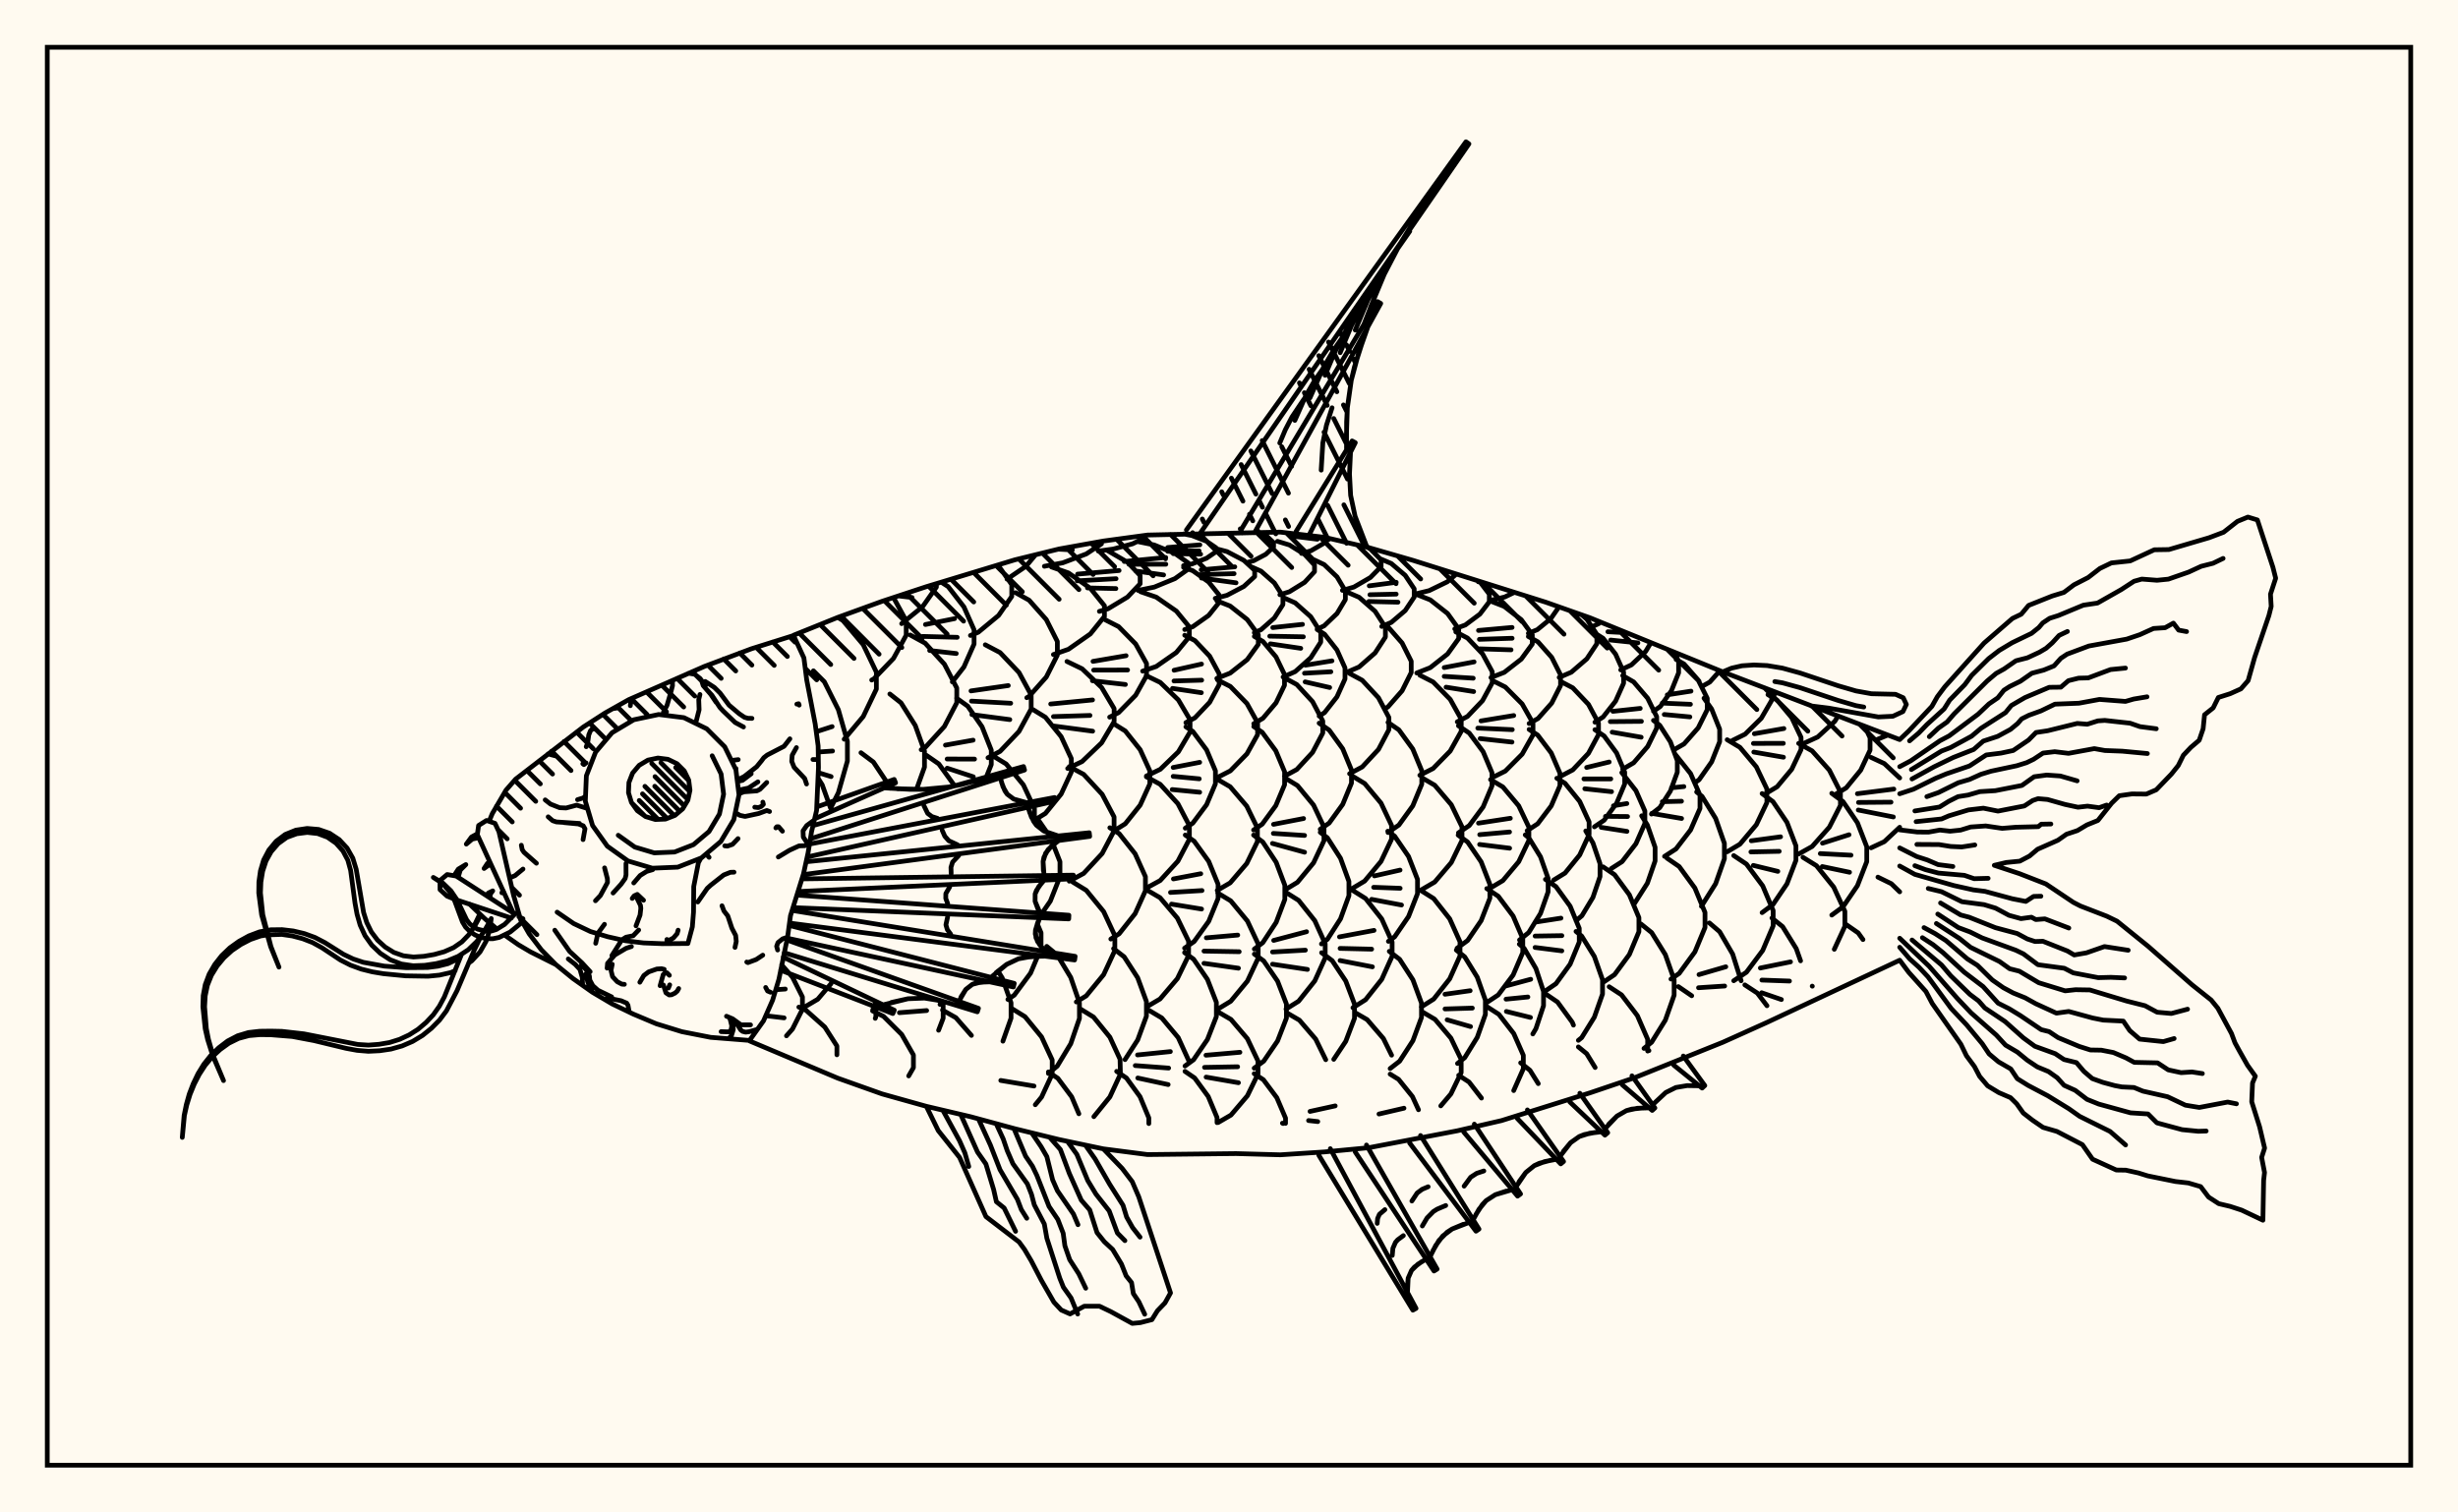 <svg xmlns="http://www.w3.org/2000/svg" width="520" height="320"><rect x="0" y="0" width="520" height="320" fill="floralwhite"/><rect x="10" y="10" width="500" height="300" stroke="black" stroke-width="1" fill="none"/><path stroke="black" stroke-width="1" fill="none" stroke-linecap="round" stroke-linejoin="round" d="
M 167.88 134.4 177.25 130.62 186.61 127.22 195.97 124.13 214.69 118.45 224.05 116.15 233.41 114.47 242.77 113.2 270.85 112.58 280.21 113.68 289.57 115.86 298.93 118.56 327.01 127.41 336.37 130.71 364.45 142.15 401.89 156.48 
M 401.89 203.16 373.81 216.32 364.45 220.53 345.73 228.05 336.37 231.22 317.65 237.09 308.29 239.25 289.57 242.83 280.21 243.72 270.85 244.33 261.49 244.07 242.77 244.28 233.41 243.07 224.05 241.1 214.69 238.81 205.33 236.27 195.97 234.07 186.61 231.45 177.25 228.12 158.57 220.24 
M 169.76 211.31 169.76 210.93 167.65 206.74 165.36 204.14 
M 164.11 209.4 166.13 209.26 
M 175.7 170.96 173.94 166.04 173.08 164.67 
M 172.05 211.98 173 211.42 175.81 208.12 
M 175.74 170.95 177.36 167.72 179.27 161.01 179.27 156.86 177.36 150.16 174.39 144.24 172.08 141.93 
M 172.68 154.82 176.04 153.73 
M 173.1 159.11 176.13 158.9 
M 173.11 163.47 175.83 164.31 
M 185.16 215.46 185.29 215.16 185.29 212.38 185.08 211.89 
M 178.59 156.4 182.62 151.6 185.4 145.8 185.4 142.21 182.62 136.4 178.32 131.28 177.23 130.63 
M 188.33 166.79 188.14 166.28 184.77 161.23 182.14 159.26 
M 184.65 213.57 186.39 212.42 
M 187.95 216.07 186.92 215.04 184.59 213.88 
M 184.41 143.88 184.85 143.65 189.02 139.31 191.71 134.39 191.71 131.34 189.02 126.43 
M 193.89 167.01 195.58 162.3 195.58 158.93 193.63 153.5 190.61 148.7 188.25 146.83 
M 198.56 217.98 199.53 215.44 199.53 212.4 199.31 211.81 
M 190.27 214.26 196.04 213.81 
M 190.75 131.95 195.18 128.36 198.1 124.21 198.1 123.5 
M 190.06 126.08 192.94 126.42 
M 194.88 158.62 195.72 158.16 199.79 153.71 202.41 148.68 202.41 145.56 199.79 140.52 195.72 136.08 192.55 134.34 
M 201.97 166.27 198.6 161.62 195.99 159.81 
M 198.86 212.51 199.69 211.92 
M 205.51 219.07 202.21 215.31 199.39 213.71 
M 201.47 144.27 203.92 141.12 206.07 136.26 206.07 133.26 203.92 128.4 200.58 124.11 199.15 123.19 
M 195.78 132.13 201.95 130.89 
M 195.15 134.65 202.5 134.84 
M 196.67 137.63 202.3 138.27 
M 208.61 164.53 209.71 161.76 209.71 158.7 207.76 153.77 204.73 149.41 202.37 147.71 
M 200.01 157.65 205.87 156.6 
M 200.37 160.59 206.17 160.61 
M 200.38 162.53 205.91 164.35 
M 212.17 220.29 213.89 215.42 213.89 212.17 212.03 206.91 211.13 205.45 
M 205.3 134.45 206.97 133.76 211.26 130.21 214.04 126.19 214.04 123.69 211.13 119.56 
M 209.01 160.32 211.57 158.97 215.57 154.76 218.15 150 218.15 147.04 215.57 142.28 211.57 138.07 208.44 136.42 
M 205.42 146.18 213.31 145.05 
M 205.52 148.34 213.82 148.79 
M 205.61 151.19 213.63 152.25 
M 218.84 174.02 218.84 171.07 216.5 166.06 212.86 161.64 210.12 159.97 
M 213.22 211.46 214.57 210.55 218.02 205.89 219.53 202.31 
M 220.24 200.25 220.24 197.36 219.44 195.45 
M 221.52 221.92 220.35 219.39 216.85 215.11 214.13 213.43 
M 213.04 122.54 217.05 119.81 219.08 117.37 
M 217.22 147.62 217.71 147.34 221.35 143.24 223.69 138.6 223.69 135.73 221.35 131.09 217.71 126.99 214.87 125.4 
M 218.61 173.67 221.16 172.1 224.49 168 226.64 163.36 226.64 160.49 224.49 155.85 221.16 151.75 218.56 150.15 
M 219.99 193.85 222.2 190.66 224.24 185.5 224.24 182.31 222.83 178.72 
M 221.49 176.12 219.44 173.16 
M 225.47 222.57 226.52 220.83 228.36 215.48 228.36 212.16 226.52 206.8 223.67 202.07 221.44 200.23 
M 220.94 119.81 224.83 119.08 229.81 117.2 233.02 115.07 233.02 114.54 
M 223.92 116.19 226.86 116.35 
M 222.85 138.49 226.04 137.37 230.67 134.12 233.65 130.43 233.65 128.15 230.67 124.47 226.04 121.22 222.43 119.95 
M 225.87 162.59 228.93 161.12 233.05 157.17 235.7 152.69 235.7 149.92 233.05 145.45 228.93 141.5 225.72 139.95 
M 222.28 148.95 231.13 148.09 
M 222.86 151.61 230.59 151.37 
M 222.95 153.61 231.16 154.7 
M 226.21 186.44 229.26 184.79 233.17 180.58 235.69 175.8 235.69 172.84 233.17 168.06 229.26 163.84 226.21 162.2 
M 227.7 211.99 229.8 210.7 233.48 206.21 235.85 201.11 235.85 197.96 233.48 192.87 229.8 188.37 226.93 186.61 
M 236.95 224.1 234.8 219.44 231.34 215.18 228.64 213.52 
M 232.35 116.6 235.53 116.16 239.59 115.06 242.2 113.8 242.2 113.27 
M 232.58 129.35 234.42 128.8 238.54 126.32 241.2 123.51 241.2 121.77 238.54 118.96 234.15 116.4 
M 227.97 121.47 236.75 120.71 
M 227.89 122.89 236.11 122.44 
M 230.06 124.39 236.07 124.53 
M 234.75 151.73 236.65 150.77 240.25 147.1 242.56 142.96 242.56 140.39 240.25 136.24 236.65 132.58 233.84 131.15 
M 231.23 139.93 238.23 138.73 
M 231.37 141.78 238.55 141.76 
M 231.1 144.03 238.08 144.82 
M 235.6 175.83 238.06 174.29 241.21 170.34 243.25 165.86 243.25 163.09 241.21 158.62 238.06 154.66 235.6 153.12 
M 235 198.68 236.76 197.57 240.14 193.3 242.32 188.47 242.32 185.48 240.14 180.64 236.76 176.37 234.79 175.13 
M 238 224.19 240.68 220.03 242.53 215 242.53 211.9 240.68 206.87 237.82 202.44 235.58 200.71 
M 240.75 124.92 244.18 124.22 248.57 122.42 251.41 120.39 251.41 119.13 248.57 117.1 244.18 115.3 240.8 114.61 
M 237.84 118.8 246.62 117.95 
M 238.82 119.39 246.64 119.38 
M 240.25 120.81 246.17 121.64 
M 241.73 142 244.61 141.01 248.86 138.05 251.61 134.71 251.61 132.64 248.86 129.29 244.61 126.34 241.28 125.19 
M 242.52 164.19 245.46 162.77 249.29 159.07 251.76 154.88 251.76 152.28 249.29 148.09 245.46 144.39 242.47 142.94 
M 242.51 187.9 245.44 186.3 249.19 182.2 251.62 177.56 251.62 174.69 249.19 170.04 245.44 165.94 242.52 164.35 
M 242.54 213.05 245.41 211.36 249.08 207.05 251.45 202.16 251.45 199.13 249.08 194.25 245.41 189.93 242.54 188.25 
M 251.49 224.42 249.26 219.53 245.79 215.38 243.08 213.76 
M 240.65 223.2 247.6 222.49 
M 250.39 119.67 252.16 119.32 255.25 118.11 257.25 116.74 257.25 115.89 255.25 114.52 252.16 113.31 250.42 112.97 
M 247.03 115.84 253.84 115.28 
M 247.04 116.64 253.68 116.56 
M 248.21 117.14 254 117.25 
M 250.63 133.2 252.34 132.59 255.7 130.21 257.87 127.51 257.87 125.84 255.7 123.14 252.34 120.75 250.39 120.06 
M 250.88 152.89 252.8 151.87 255.91 148.59 257.92 144.86 257.92 142.56 255.91 138.83 252.8 135.54 250.63 134.4 
M 248.38 141.81 254.19 140.5 
M 248.36 144.08 254.22 143.91 
M 248.05 145.65 254.15 146.56 
M 250.75 175.23 252.35 174.15 255.26 170.25 257.13 165.82 257.13 163.09 255.26 158.66 252.35 154.76 250.88 153.77 
M 248.19 162.38 253.8 161.29 
M 248.19 164.26 253.71 164.78 
M 247.98 167.05 253.8 167.62 
M 250.6 200.61 252.63 199.2 255.71 194.93 257.69 190.09 257.69 187.09 255.71 182.25 252.63 177.98 250.75 176.67 
M 248.24 185.96 254.03 184.86 
M 247.62 188.82 254.29 188.42 
M 247.84 191.29 254.2 192.33 
M 252.24 224.41 252.51 224.21 255.44 219.93 257.33 215.08 257.33 212.07 255.44 207.22 252.51 202.94 250.6 201.55 
M 257.09 126.6 259.58 125.95 263.14 124.08 265.43 121.98 265.43 120.67 263.14 118.56 259.58 116.7 256.81 115.97 
M 254.11 120.56 261.23 119.93 
M 253.83 121.58 261.08 121.37 
M 254.17 122.3 261.49 123.31 
M 257.42 143.54 260.24 142.42 263.86 139.56 266.2 136.32 266.2 134.31 263.86 131.08 260.24 128.22 257.42 127.1 
M 257.56 164.49 260.29 163.09 263.79 159.5 266.05 155.43 266.05 152.91 263.79 148.84 260.29 145.24 257.56 143.84 
M 257.51 188.39 260.25 186.79 263.75 182.7 266.01 178.06 266.01 175.19 263.75 170.55 260.25 166.46 257.51 164.86 
M 257.61 213.52 260.37 211.84 263.9 207.57 266.17 202.72 266.17 199.72 263.9 194.87 260.37 190.6 257.61 188.93 
M 255.21 198.42 261.85 197.84 
M 254.71 201.23 262.16 201.36 
M 254.7 203.82 262 204.85 
M 266.13 224.48 263.89 219.76 260.42 215.69 257.7 214.1 
M 255.13 223.26 262.31 222.64 
M 263.69 119.04 265.21 118.64 267.78 117.28 269.43 115.74 269.43 114.79 267.78 113.25 266.71 112.69 
M 265.36 133.86 266.78 133.23 269.6 130.74 271.41 127.91 271.41 126.16 269.6 123.34 266.78 120.84 264.61 119.88 
M 265.24 153.12 267.18 151.97 269.95 148.7 271.74 144.99 271.74 142.7 269.95 138.99 267.18 135.72 265.36 134.65 
M 265.2 175.61 267.03 174.37 269.9 170.45 271.76 166.03 271.76 163.28 269.9 158.85 267.03 154.94 265.24 153.72 
M 265.36 200.8 267.15 199.44 269.98 195.15 271.81 190.3 271.81 187.29 269.98 182.44 267.15 178.15 265.2 176.68 
M 267.36 224.5 270.27 220.25 272.15 215.42 272.15 212.42 270.27 207.58 267.34 203.31 265.36 201.86 
M 270.76 125.83 272.78 125.2 276 123.21 278.09 120.95 278.09 119.56 276 117.3 272.78 115.3 270.26 114.53 
M 271.44 143.24 274 142.1 277.29 139.17 279.41 135.85 279.41 133.8 277.29 130.48 274 127.55 271.44 126.41 
M 269.26 132.78 275.55 132.1 
M 268.62 134.6 275.73 134.73 
M 268.75 136.22 275.18 137.17 
M 271.73 164.23 274.34 162.81 277.68 159.19 279.84 155.09 279.84 152.55 277.68 148.45 274.34 144.83 271.73 143.41 
M 271.84 188.28 274.49 186.67 277.89 182.55 280.09 177.88 280.09 174.99 277.89 170.33 274.49 166.21 271.84 164.6 
M 269.42 174.41 275.78 173.18 
M 269.38 176.33 275.99 176.76 
M 269.19 178.45 275.99 180.31 
M 272.06 213.5 274.73 211.83 278.15 207.53 280.35 202.67 280.35 199.66 278.15 194.79 274.73 190.5 272.06 188.82 
M 269.45 198.97 276.41 197.13 
M 269.21 201.42 276.16 201.03 
M 269.2 204 276.6 205.11 
M 280.47 224.21 278.34 219.85 274.89 215.84 272.2 214.27 
M 275.34 117.1 277.31 116.54 279.95 115.02 281.09 113.88 
M 273.26 113.41 278.69 114.09 
M 278.65 133.11 280.13 132.41 282.86 129.8 284.62 126.85 284.62 125.02 282.86 122.06 280.13 119.45 277.99 118.44 
M 279.07 151.5 280.22 150.77 282.84 147.43 284.54 143.65 284.54 141.31 282.84 137.52 280.22 134.18 278.65 133.19 
M 276.16 140.74 281.79 139.82 
M 275.97 142.44 281.55 142.13 
M 276.11 144.27 281.3 145.46 
M 279.3 175.45 281.19 174.14 284.06 170.18 285.91 165.69 285.91 162.91 284.06 158.43 281.19 154.47 279.07 153 
M 279.56 199.71 280.82 198.73 283.59 194.41 285.37 189.51 285.37 186.49 283.59 181.59 280.82 177.27 279.3 176.09 
M 282.16 224.13 284.7 220.32 286.55 215.45 286.55 212.43 284.7 207.56 281.83 203.25 279.59 201.57 
M 283.99 124.91 286.42 124.21 289.92 122.18 292.18 119.88 292.18 118.46 289.92 116.16 289.3 115.8 
M 284.87 142.26 287.52 141.11 290.91 138.14 293.09 134.78 293.09 132.7 290.91 129.34 287.52 126.37 284.87 125.22 
M 285.51 163.7 288.19 162.26 291.62 158.57 293.83 154.38 293.83 151.8 291.62 147.62 288.19 143.93 285.51 142.49 
M 286 188.03 288.7 186.41 292.16 182.25 294.39 177.55 294.39 174.63 292.16 169.92 288.7 165.77 286 164.14 
M 286.22 213.21 288.89 211.52 292.31 207.21 294.51 202.32 294.51 199.3 292.31 194.42 288.89 190.1 286.22 188.42 
M 283.37 198.22 290.68 196.85 
M 283.5 200.66 290.18 200.82 
M 283.5 203.23 290.34 204.56 
M 294.4 223.25 292.66 219.72 289.23 215.73 286.55 214.18 
M 290.32 116.6 291.35 116.38 
M 292.31 132.54 294.33 131.69 297.28 129.18 299.18 126.33 299.18 124.58 297.28 121.73 294.33 119.22 292.03 118.24 
M 289.67 123.95 295.38 123.2 
M 289.81 125.83 295.37 125.7 
M 289.58 127.26 295.75 127.41 
M 293.04 149.9 293.63 149.56 296.62 146.15 298.55 142.29 298.55 139.9 296.62 136.04 293.63 132.63 293.16 132.36 
M 293.64 176.14 295.94 174.56 298.88 170.5 300.78 165.91 300.78 163.07 298.88 158.47 295.94 154.42 293.64 152.84 
M 293.72 199.17 295.04 198.21 297.98 193.92 299.88 189.07 299.88 186.06 297.98 181.2 295.04 176.91 293.59 175.86 
M 290.76 185.32 296.19 184.09 
M 290.6 187.73 296.21 187.94 
M 290.16 190.28 296.5 191.48 
M 297.12 222.95 298.91 220.18 300.72 215.27 300.72 212.23 298.91 207.31 296.1 202.97 293.91 201.28 
M 299.36 125.69 302.35 124.96 306.18 123.1 308.03 121.52 
M 299.72 142.39 302.58 141.26 306.24 138.37 308.6 135.1 308.6 133.08 306.24 129.8 302.58 126.92 299.72 125.79 
M 300.37 164.03 303.19 162.59 306.8 158.9 309.13 154.73 309.13 152.15 306.8 147.97 303.19 144.29 300.37 142.85 
M 300.79 188.21 303.53 186.61 307.03 182.49 309.29 177.82 309.29 174.93 307.03 170.26 303.53 166.14 300.79 164.54 
M 300.67 213.05 303.31 211.38 306.69 207.1 308.87 202.25 308.87 199.25 306.69 194.4 303.31 190.12 300.67 188.45 
M 307.91 221.65 306.95 219.65 303.59 215.68 300.97 214.13 
M 307.76 133.06 310 132.23 313.08 129.93 315.07 127.32 315.07 125.71 313.09 123.12 
M 308.29 152.72 310.46 151.58 313.64 148.24 315.69 144.46 315.69 142.12 313.64 138.34 310.46 135 307.98 133.69 
M 305.53 141.24 311.85 140.04 
M 305.53 143.11 311.67 143.49 
M 305.92 145.39 311.76 146.32 
M 308.54 176.21 310.83 174.67 313.76 170.73 315.64 166.27 315.64 163.5 313.76 159.04 310.83 155.1 308.54 153.56 
M 308.24 200.63 310.48 198.99 313.34 194.79 315.19 190.04 315.19 187.1 313.34 182.34 310.48 178.15 308.48 176.69 
M 311.51 221.12 312.52 219.48 314.24 214.62 314.24 211.61 312.52 206.75 309.87 202.45 308.09 201.02 
M 305.69 210.36 311.02 209.61 
M 305.7 213.47 311.48 213.29 
M 306.15 215.77 311.1 217.2 
M 315.48 126.99 318.33 126.31 320.3 125.37 
M 312.74 123.1 313.04 123.1 
M 315.42 143.36 318.23 142.26 321.84 139.45 324.16 136.27 324.16 134.3 321.84 131.12 318.23 128.31 315.42 127.21 
M 312.78 133.39 319.89 132.75 
M 312.97 135.27 319.9 135.04 
M 313.03 137.28 319.67 137.49 
M 315.68 164.53 318.46 163.14 322.02 159.56 324.31 155.5 324.31 152.99 322.02 148.94 318.46 145.36 315.68 143.96 
M 313.31 152.53 320.24 151.39 
M 312.63 154.05 319.93 154.38 
M 313.13 156.27 319.87 157.01 
M 315.33 187.87 317.94 186.31 321.29 182.32 323.44 177.81 323.44 175.01 321.29 170.49 317.94 166.5 315.33 164.95 
M 312.78 174.16 319.52 173.13 
M 313.04 176.59 319.35 176.03 
M 313.02 178.67 319.37 179.46 
M 314.49 212.14 316.96 210.5 320.11 206.29 322.15 201.53 322.15 198.58 320.11 193.82 316.96 189.62 314.53 188 
M 320.63 219.56 320.24 218.68 317.09 214.61 314.64 213.03 
M 323.33 134 325.22 133.23 328.08 130.89 329.81 128.4 
M 323.49 153.08 325.38 152.02 328.27 148.76 330.14 145.06 330.14 142.78 328.27 139.08 325.38 135.82 323.33 134.67 
M 323.07 175.76 325.31 174.29 328.17 170.51 330.01 166.23 330.01 163.58 328.17 159.31 325.31 155.53 323.49 154.33 
M 321.46 198.88 323.41 197.3 325.9 193.26 327.51 188.69 327.51 185.85 325.9 181.28 323.41 177.23 322.67 176.64 
M 324.27 218.76 324.93 217.64 326.54 212.78 326.54 209.77 324.93 204.92 322.43 200.63 321.42 199.76 
M 318.4 208.65 323.83 207.19 
M 318.61 211.4 323.23 210.94 
M 318.68 214 323.78 215.27 
M 329.85 143.33 332.41 142.23 335.7 139.4 337.82 136.2 337.82 134.22 335.7 131.01 334.64 130.1 
M 330.14 164.25 332.73 162.89 336.04 159.39 338.17 155.43 338.17 152.98 336.04 149.02 332.73 145.53 330.14 144.17 
M 328.67 186.21 331.09 184.72 334.19 180.9 336.18 176.57 336.18 173.89 334.19 169.56 331.09 165.73 329.35 164.66 
M 326.82 209.74 329.17 208.13 332.17 203.99 334.1 199.31 334.1 196.41 332.17 191.73 329.17 187.59 326.94 186.06 
M 324.74 195.11 330.23 194.26 
M 324.76 198.05 330.42 197.96 
M 324.75 200.46 330.41 201.18 
M 332.87 216.89 332.62 216.28 329.5 212.01 327.07 210.35 
M 337.06 132.48 338.2 131.96 338.58 131.62 
M 337.41 152.8 339.14 151.7 341.78 148.35 343.48 144.55 343.48 142.2 341.78 138.4 339.14 135.05 337.08 133.74 
M 337.3 174.94 339.36 173.54 342 169.95 343.71 165.88 343.71 163.37 342 159.31 339.36 155.72 337.41 154.39 
M 335.66 162.38 340.43 161.22 
M 335.08 164.8 340.77 164.8 
M 335.27 166.88 340.93 167.5 
M 333.41 194.79 334.65 193.76 336.99 189.87 338.49 185.47 338.49 182.74 336.99 178.34 335.47 175.81 
M 336.77 216.05 337.29 215.21 339.02 210.31 339.02 207.28 337.29 202.37 334.61 198.05 333.41 197.07 
M 342.87 141.74 345.14 140.67 348.14 137.84 349.25 136 
M 340.16 133.66 344.07 133.87 
M 340.74 135.42 346.51 136.02 
M 343.29 162.74 345.61 161.39 348.57 157.95 350.48 154.05 350.48 151.63 348.57 147.73 345.61 144.28 343.29 142.94 
M 341.21 150.5 347 149.88 
M 340.67 152.68 347.25 152.62 
M 341.06 154.91 347.2 155.98 
M 340.87 183.77 343.16 182.3 346.09 178.51 347.98 174.23 347.98 171.58 346.09 167.29 343.1 163.47 
M 341.33 170.48 344.17 170.01 
M 339.65 172.72 344.32 172.76 
M 338.74 175.05 344.19 175.9 
M 339.12 207.87 341.57 206.21 344.7 201.95 346.72 197.12 346.72 194.14 344.7 189.31 341.57 185.06 339.12 183.39 
M 345.74 214.02 343.04 210.49 340.42 208.77 
M 349.8 150.49 351.26 149.46 353.6 146.13 355.12 142.35 355.12 140.02 354.36 138.12 
M 349.37 172.24 351.13 170.87 353.38 167.36 354.84 163.39 354.84 160.93 353.38 156.96 351.13 153.46 349.8 152.42 
M 345.77 191.18 348.51 186.87 350.14 182.17 350.14 179.26 348.51 174.56 347.3 172.6 
M 353.71 211.87 354.17 210.55 354.17 207.27 352.31 201.98 349.41 197.31 347.15 195.49 
M 354.58 138.51 354.93 138.35 
M 354.2 158.59 356.27 157.4 359.26 154 361.18 150.14 361.18 147.75 359.26 143.89 356.27 140.49 354.58 139.52 
M 352.72 147.01 357.74 146.23 
M 351.65 148.76 357.62 149.01 
M 352.08 151.17 357.5 151.68 
M 352.14 181.19 354.56 179.62 357.65 175.6 359.64 171.05 359.64 168.23 357.65 163.67 354.32 159.49 
M 353.59 166.68 356.23 166.42 
M 351.67 169.62 355.73 169.52 
M 349.44 172.09 355.75 173.17 
M 353.5 207.15 355.24 205.95 358.56 201.4 360.7 196.24 360.7 193.05 358.56 187.89 355.24 183.34 352.65 181.56 
M 357.89 210.68 355.06 208.74 
M 360.11 145.21 361.71 144.31 363.85 141.91 
M 358.74 165.48 359.45 164.98 362.1 161.2 363.8 156.93 363.8 154.28 362.1 150.01 360.49 147.72 
M 359.94 191.75 362.95 186.97 364.8 181.7 364.8 178.43 362.95 173.16 360.08 168.5 358.93 167.56 
M 368.34 207.51 366.55 201.86 363.79 197.12 361.63 195.27 
M 359.43 206.2 365.1 204.55 
M 359.33 208.98 364.86 208.62 
M 366.51 156.66 369.18 155.34 372.6 151.98 374.81 148.17 374.81 146.11 
M 365.39 180.22 368.09 178.61 371.56 174.49 373.79 169.81 373.79 166.92 371.56 162.25 368.09 158.12 365.39 156.51 
M 366.78 207.5 369.47 205.7 372.91 201.09 375.12 195.88 375.12 192.65 372.91 187.43 369.47 182.82 366.78 181.02 
M 375.48 146.79 375.96 146.56 
M 373.57 167.9 375.96 166.46 379.04 162.77 381.02 158.59 381.02 156.01 379.04 151.83 375.96 148.14 374.02 146.97 
M 371.14 155.24 377.39 154.14 
M 370.94 157.29 377.27 157.27 
M 371.02 159.12 377.3 160.21 
M 372.78 193.09 375.08 191.38 378.04 187 379.94 182.03 379.94 178.96 378.04 173.99 375.08 169.61 372.78 167.9 
M 370.49 177.89 376.69 177.05 
M 370.41 180.25 376.4 180.12 
M 370.92 183.1 376.11 184.36 
M 380.92 203.29 380 200.7 377.12 196.05 374.86 194.24 
M 372.41 204.81 378.79 203.51 
M 381.72 157.23 384.55 155.93 388.16 152.61 388.84 151.52 
M 380.51 180.69 383.36 179.1 387 175.02 389.35 170.41 389.35 167.56 387 162.94 383.36 158.87 380.51 157.28 
M 388.05 200.85 390.29 195.99 390.29 192.81 387.93 187.69 384.28 183.16 381.42 181.39 
M 388.18 168.14 390.58 166.69 393.64 162.95 395.62 158.72 395.62 156.1 394.47 153.66 
M 387.52 193.61 389.9 191.86 392.95 187.38 394.92 182.3 394.92 179.16 392.95 174.08 389.9 169.6 387.52 167.85 
M 385.55 178.4 391.17 176.61 
M 385.09 180.6 391.59 180.94 
M 385.51 183.34 391.28 184.55 
M 394.12 198.79 393.11 197.38 390.54 195.59 
M 396.75 156.61 399.38 155.52 
M 395.84 179.38 398.63 178.08 401.89 175.03 
M 401.89 164.6 401.89 164.6 
M 392.94 167.93 400.65 166.95 
M 393.17 169.78 400.05 169.72 
M 393.13 171.38 400.55 172.85 
M 401.89 188.69 400.12 186.97 397.28 185.58 
M 166.38 219.16 167.65 217.72 169.76 213.53 169.76 211.31 
M 162 214.9 165.88 215.36 
M 170.16 213.09 172.05 211.98 
M 177.05 223.17 177.05 221.3 174.49 217.3 170.52 213.76 169 213.08 
M 192.24 227.64 193.24 225.89 193.24 223.21 190.76 218.87 187.95 216.07 
M 189.02 126.43 189.02 126.43 
M 211.13 119.56 211.13 119.56 
M 219.02 233.74 220.35 232.11 222.6 227.25 222.6 224.25 221.52 221.92 
M 211.72 228.6 218.75 229.78 
M 219.08 117.37 219.08 117.37 
M 221.79 227.12 223.67 225.56 225.47 222.57 
M 228.24 235.65 226.72 232.06 223.79 228.14 221.79 226.8 
M 223.92 116.19 223.92 116.19 
M 231.41 236.26 234.8 232.08 237.03 227.26 236.95 224.1 
M 243.04 237.72 243.04 236.52 241.18 232.04 238.3 228.08 236.23 226.67 
M 240.17 225.45 247.23 225.98 
M 240.7 228.08 247.13 229.47 
M 250.69 225.54 252.24 224.41 
M 257.47 237.52 257.47 236.45 255.61 232 252.73 228.07 250.69 226.68 
M 257.7 237.5 260.42 235.92 263.89 231.84 266.13 227.23 266.13 224.48 
M 254.82 225.83 261.83 225.7 
M 255.16 227.89 262 229.08 
M 265.33 226 267.36 224.5 
M 271.96 237.68 271.96 236.56 270.12 232.25 267.28 228.45 265.33 227.16 
M 271.45 237.71 271.3 237.64 
M 277.14 235.15 282.47 233.98 
M 276.83 237.08 278.78 237.3 
M 289.3 115.8 289.3 115.8 
M 291.35 116.38 291.35 116.38 
M 294.09 226.08 296.1 224.52 297.12 222.95 
M 300.09 234.8 298.81 232.01 295.88 228.37 294.09 227.26 
M 291.73 235.7 297.02 234.47 
M 304.8 233.98 306.95 231.44 309.12 226.94 309.12 224.15 307.91 221.65 
M 308.34 225.01 309.87 223.78 311.51 221.12 
M 313.41 232.33 310.78 228.93 308.59 227.51 
M 320.3 125.37 320.3 125.37 
M 320.23 230.74 322.27 226.12 322.27 223.28 320.63 219.56 
M 325.43 229.27 323.67 226.45 321.7 224.87 
M 338.58 131.62 338.58 131.62 
M 333.91 220.11 334.61 219.54 336.77 216.05 
M 337.46 225.86 335.66 222.93 333.91 221.5 
M 349.25 136 349.25 136 
M 348.57 222.38 348.57 219.89 346.4 214.9 345.74 214.02 
M 354.36 138.12 354.36 138.12 
M 347.79 221.82 349.41 220.51 352.31 215.84 353.71 211.87 
M 348.84 222.29 348.45 222 
M 373.81 212.79 371.77 210.11 369.13 208.38 
M 372.73 207.36 378.57 207.57 
M 372.68 210.04 376.86 211.48 
M 383.41 208.66 383.38 208.64 
M 394.47 153.66 394.47 153.66 
M 401.89 164.6 398.63 161.55 395.84 160.25 
M 401.89 188.69 401.89 188.69 
M 250.99 112.12 310.13 30 310.76 30.44 253.84 112.91 
M 262.57 112.07 291.43 63.81 292.1 64.2 265.4 112.72 
M 274.2 112.43 286.04 93.29 286.72 93.66 276.9 113.29 
M 288.33 115.22 289.58 115.86 
M 305.02 38.77 300.48 44.93 296.35 51.31 292.85 58.03 291.33 61.52 288.54 68.64 
M 289.39 69.12 287.4 74.75 285.87 80.45 285.04 86.28 284.88 89.23 284.86 95.2 
M 285.71 95.68 285.49 100.28 285.73 104.81 286.67 109.21 289.14 115.64 
M 302.72 41.83 298.35 48.08 296.35 51.31 292.85 58.03 289.91 65.06 
M 298.24 48.93 294.31 54.55 292.51 57.46 289.36 63.51 286.71 69.84 
M 293.77 56.04 290.27 61.03 288.67 63.61 285.87 68.99 283.52 74.62 
M 289.29 63.14 286.23 67.51 284.83 69.77 282.39 74.48 280.32 79.4 
M 284.82 70.24 282.19 73.98 279.9 77.91 277.13 84.18 
M 280.34 77.34 278.15 80.46 276.24 83.74 273.93 88.95 
M 275.86 84.44 273.32 88.23 271.92 90.92 270.74 93.73 
M 288.36 71.93 286.55 77.59 285.87 80.45 285.04 86.28 284.84 92.21 
M 281.8 86.28 280.62 89.96 279.85 93.71 279.5 99.47 
M 172.79 170.73 189.17 164.91 189.46 165.63 172.33 173.25 
M 172 174.67 216.53 162.18 216.75 162.92 171.44 177.48 
M 171.26 178.58 223.1 168.73 223.26 169.49 170.75 181.33 
M 170.54 182.33 230.44 176.19 230.53 176.96 169.93 185.05 
M 169.66 185.95 227.08 185.16 227.11 185.93 168.84 188.63 
M 168.6 189.38 226.13 193.64 226.09 194.42 167.77 192.03 
M 167.59 192.63 227.45 202.34 227.34 203.11 167.02 195.3 
M 166.95 195.79 214.57 208.06 214.39 208.82 166.56 198.5 
M 166.48 198.88 207 213.34 206.76 214.08 165.89 201.57 
M 165.68 202.5 189.19 213.73 188.88 214.44 165.15 205.27 
M 187.06 166.7 192.58 167.01 195.32 167.01 200.74 166.51 206.07 165.3 211.34 163.63 
M 211.62 164.57 212.19 166.47 213.08 168.03 214.46 169.06 217.26 169.84 
M 217.46 170.79 218.2 172.87 219.26 174.6 220.82 175.82 223.88 176.86 
M 223.99 177.84 222.38 179.09 221.2 180.53 220.67 182.25 220.87 185.24 
M 220.9 186.22 219.71 187.65 218.99 189.13 218.98 190.7 220.03 193.19 
M 219.97 194.17 219.06 196.79 219.16 198.41 219.96 199.91 221.22 201.33 
M 221.08 202.3 218.17 202.37 215.44 202.87 212.96 204.04 209.64 206.79 
M 209.42 207.74 207.43 207.81 205.69 208.27 204.32 209.34 202.85 211.85 
M 202.54 212.78 199.06 211.74 195.57 211.17 192.08 211.31 186.83 212.6 
M 189.83 166.89 195.32 167.01 200.74 166.51 203.41 165.99 208.71 164.5 
M 211.88 165.54 212.58 167.31 213.08 168.03 214.46 169.06 216.27 169.64 
M 195.47 170.48 196.25 172.09 197.15 172.77 198.32 173.14 
M 217.81 171.85 218.68 173.79 219.26 174.6 220.82 175.82 222.8 176.58 
M 199.32 175.67 199.88 176.93 200.73 177.89 202.57 178.74 
M 223.16 178.45 221.71 179.78 220.85 181.36 220.67 182.25 220.73 184.21 
M 202.8 181.04 201.52 182.4 201.18 183.51 201.22 184.79 
M 220.27 186.93 219.27 188.38 218.99 189.13 218.98 190.7 219.59 192.35 
M 200.92 187.64 200.09 189.07 200.08 190.09 200.48 191.16 
M 219.58 195.06 219.06 196.79 219.02 197.62 219.48 199.18 220.56 200.63 
M 200.47 194.01 200.11 195.67 200.41 196.69 201.11 197.63 
M 219.62 202.31 216.78 202.55 215.44 202.87 212.96 204.04 210.72 205.8 
M 208.41 207.75 206.51 207.97 205.69 208.27 204.32 209.34 203.29 210.95 
M 200.8 212.23 197.32 211.38 195.57 211.17 192.08 211.31 188.58 212.09 
M 233.41 243.07 237.4 247.21 239.53 250.01 240.91 253.22 247.63 273.55 246.46 275.66 244.86 277.33 243.69 279.21 241.24 279.84 239.53 280 235 277.51 232.59 276.36 229.39 276.36 226.38 278 224.51 277.17 222.96 275.51 220.29 270.86 218.16 266.76 216.73 264.34 215.59 262.78 208.58 257.41 203 244.88 198.49 239.21 195.97 234.07 
M 229.61 242.27 231.68 245.22 234.76 250.57 237.58 255.01 238.34 257.49 239.61 259.74 241.18 261.75 
M 225.81 241.47 227.81 244.23 230.12 249.78 231.85 252.64 234.66 256.21 236.39 260.88 237.98 262.49 
M 222.03 240.6 224.33 243.21 226.22 248.27 228.75 253.93 230.54 255.99 232.08 260.8 233.63 262.73 235.39 264.36 237.25 267.44 238.24 269.94 239.38 271.36 239.76 273.69 240.92 275.41 242.17 278.06 
M 218.26 239.68 220.25 242.61 221.47 244.72 222.68 249.61 223.7 251.93 227.09 256.85 228.05 259.12 
M 214.49 238.75 216.97 244.62 218.41 246.73 219.36 248.71 221.93 255.26 223.79 258.01 224.92 260.93 225.28 263.58 226.3 266.52 228.22 269.5 229.69 272.56 
M 210.74 237.73 212.23 240.96 213.07 243.42 214.28 246.21 217.35 250.49 218.22 252.7 218.81 254.92 220.93 258.97 221.47 261.99 224.2 270.44 224.97 272.35 226.58 274.61 227.99 278.02 
M 206.99 236.72 209.52 242.26 211.56 247.49 215.24 253.76 216.06 255.91 217.22 257.76 
M 203.23 235.77 206.8 243.75 208.57 246.27 210.21 251.69 210.79 254.26 212.43 255.58 214.85 260.52 
M 199.45 234.88 203 241.37 204.13 243.94 204.95 246.81 
M 356.11 223.43 360.66 229.68 360.09 230.21 354.08 225.35 
M 345.25 227.62 350.1 234.42 349.53 234.94 343.19 229.51 
M 334.22 231.31 340.12 239.66 339.53 240.17 332.1 233.15 
M 323.13 234.83 330.78 245.75 330.18 246.25 320.96 236.61 
M 311.9 237.84 321.68 252.61 321.05 253.07 309.66 239.51 
M 300.52 240.25 312.89 260.05 312.25 260.49 298.22 241.84 
M 289.08 242.26 304.03 268.51 303.37 268.92 286.7 243.72 
M 281.43 243.03 299.57 276.82 298.9 277.2 279 244.42 
M 359.49 229.73 356.92 229.69 354.53 230.09 352.4 231.15 349.62 233.74 
M 348.9 234.4 346.39 234.48 344.08 234.98 342.08 236.13 339.53 238.82 
M 338.79 239.46 336.33 239.76 334.11 240.46 332.26 241.77 330.02 244.66 
M 329.26 245.28 326.79 245.76 324.59 246.62 322.79 248.07 320.7 251.13 
M 319.91 251.72 316.34 252.77 314.39 254.03 312.88 255.86 311.65 258.07 
M 310.85 258.62 307.19 260.03 305.22 261.51 303.73 263.52 302.54 265.89 
M 301.7 266.4 299.96 267.48 298.62 268.78 297.9 270.43 297.76 273.44 
M 347.63 234.41 345.2 234.66 344.08 234.98 342.08 236.13 340.34 237.85 
M 337.54 239.58 335.18 240.04 334.11 240.46 332.26 241.77 330.72 243.63 
M 328.01 245.49 325.65 246.12 324.59 246.62 322.79 248.07 321.35 250.04 
M 318.67 252 316.34 252.77 314.39 254.03 313.59 254.88 312.25 256.94 
M 313.91 247.75 312.4 248.25 311.13 249.07 309.74 250.96 
M 309.57 259.03 307.19 260.03 306.15 260.7 304.42 262.45 303.11 264.68 
M 305.85 255.06 304.03 255.83 303.23 256.34 301.9 257.69 300.9 259.39 
M 302.13 251.09 300.86 251.63 299.81 252.41 298.69 254.11 
M 300.8 266.92 299.22 268.09 298.62 268.78 297.9 270.43 297.73 272.4 
M 296.89 261.43 295.68 262.32 295.22 262.85 294.67 264.12 294.54 265.62 
M 292.98 255.93 291.82 256.92 291.44 257.8 291.35 258.84 
M 401.89 156.48 403.79 154.67 408.7 149.45 409.85 147.41 411.41 145.33 419.74 136.06 425.74 130.85 427.61 129.95 429.16 128.09 434.15 126.1 436.63 125.34 438.75 123.74 441.76 122.19 444.23 120.28 446.68 119.1 450.65 118.68 455.75 116.32 458.84 116.27 467.34 113.77 470.41 112.61 473.34 110.31 475.56 109.4 477.56 110.01 480.85 120.03 481.43 122.34 480.33 125.72 480.48 128.31 479.99 130.25 476.97 139.12 475.6 144 474.07 145.75 471.8 146.77 469.3 147.57 468.21 149.77 466.38 151.23 466.08 154.19 465.25 156.62 463.49 158.12 461.9 159.79 460.82 161.97 459.37 163.78 456.17 167.1 454.06 168.01 451 167.98 448.34 168.36 446.72 169.94 443.82 173.59 441.5 174.53 439.49 175.73 437.18 176.5 435.36 177.78 431.06 179.68 429.35 181.12 427.3 182.2 424.44 182.48 421.9 183.08 427.22 184.84 432.81 187.02 438.63 190.92 440.12 191.69 445.68 193.84 447.87 194.9 454.44 200.21 463.71 208.34 467.78 211.58 469.19 213.31 472.08 218.66 472.82 220.64 473.79 222.41 475.48 225.4 477.13 227.7 476.53 229.15 476.36 233.11 478.03 238.42 479.09 242.91 478.46 244.87 479.07 248.07 478.88 249.75 478.73 258.17 474.24 256.04 471.79 255.24 469.39 254.67 467.23 253.27 465.56 251.06 462.95 250.29 460.23 249.98 454.37 248.79 452.38 248.17 449.72 247.58 447.72 247.55 442.69 245.26 440.54 242.18 435.16 239.39 432.21 238.53 429.99 237.01 428.03 235.49 426.63 233.52 425.34 232.24 422.86 231.17 420.5 229.74 418.8 227.74 417.7 225.65 416.01 223.37 414.83 220.93 408.77 212.31 407.44 209.78 403.8 205.72 401.89 203.16 
M 403.97 156.75 405.95 155.06 407.65 153.3 411.28 150 412.46 148.13 415.67 144.84 417.11 142.9 420.7 139.35 422.93 137.63 425.67 135.99 429.79 134 431.32 132.77 432.15 131.8 433.61 130.82 435.44 130.24 440.74 128.04 443.74 127.59 448.75 124.75 451.47 122.98 453.11 122.52 456.33 122.77 458.74 122.53 463.02 121.04 465.66 119.82 468.17 119.18 470.31 118.15 
M 408.15 155.86 410.06 154.07 411.91 152.76 413.42 151.02 420.38 144.09 422.3 142.47 423.96 141.55 426.48 139.8 428.9 139.18 431.44 138 432.85 137.17 434.17 136.01 435.61 134.44 437.37 133.6 
M 401.89 162.21 404.23 160.97 410.41 156.72 412.36 155.69 418.46 151.12 420.77 148.93 422.64 147.65 423.94 146.03 425.17 145.24 427.43 144.13 429.85 142.44 432.37 141.77 434.55 140.88 435.97 139.29 437.31 138.4 441.91 136.68 449.92 135.22 452.67 134.29 455.59 132.97 458.04 132.81 459.79 131.84 460.91 133.32 462.58 133.63 
M 404.36 162.82 410.74 158.9 412.65 158.17 417.1 155.76 419.09 154.09 424.28 150.77 425.5 149.27 428.39 147.59 433.52 145.42 435.99 145.39 437.57 144.02 439.74 143.48 441.78 143.43 446.5 141.66 449.65 141.35 
M 404.49 164.81 409.18 162.23 413.21 160.27 417.54 158.57 419.57 156.8 422.61 155.8 425.34 154.32 426.84 153.08 427.7 152.09 429.22 151.33 431.77 150.41 434.73 148.98 439.82 148.78 444.15 147.98 449.65 148.4 451.4 147.9 454.21 147.43 
M 401.89 167.94 404.79 166.98 409.46 164.68 411.75 163.73 416.65 162.06 420.2 159.73 423.33 159.34 425.9 158.79 429.15 156.58 430.73 154.98 433.19 154.61 439.45 153.06 441.57 153.23 443.81 152.52 445.28 152.42 450.63 153.01 452.72 153.74 456.17 154.19 
M 407.63 168.55 410.08 167.69 414.29 165.61 416.67 164.91 419.08 163.82 421.24 163.16 426.66 162.01 428.74 161.36 430.21 160.65 432.21 159.33 434.69 159.04 437.61 159.39 443.06 158.39 445.3 158.79 448.96 158.93 454.29 159.43 
M 405.1 171.58 410.31 170.75 412.26 169.54 414.23 168.55 416.37 168.21 418.85 167.49 422.11 167.29 427.75 166.18 430.33 164.34 432.99 163.98 435.87 164.18 439.43 165.21 
M 405.36 173.84 410.75 173.27 412.29 172.61 416.43 171.36 419.59 170.99 422.68 171.61 428.26 170.52 430.02 169.37 431.15 168.98 433.16 169.15 436.87 170.2 439.61 170.79 441.62 170.56 444.08 170.89 445.67 170.33 
M 401.89 175.58 405.65 176.04 408.02 176.05 410.39 175.62 412.55 175.86 414.77 175.63 416.9 174.97 420.09 174.75 423.57 175.26 426.44 175.02 431.2 174.9 431.83 174.38 433.87 174.34 
M 405.52 178.66 410.2 178.69 412.67 179.09 414.99 179.2 417.78 178.77 
M 401.89 179.4 405.48 181.22 407.73 181.95 410.01 182.93 413.14 183.33 
M 405.1 183.16 407.35 184 410.09 184.72 415.57 185.2 417.64 185.91 420.6 185.83 
M 401.89 183.23 405.08 184.99 413.34 187.36 417.46 188.28 419.93 188.59 425.72 190.16 428.58 190.72 430.21 189.66 431.76 189.62 
M 407.93 187.98 410.74 188.66 415.05 190.78 419.74 191.4 422.17 192.14 425.01 193.66 427.55 194.36 429.76 194.06 430.68 194.56 432.6 194.41 437.67 196.35 
M 410.53 191.05 414.8 193.59 416.58 194.06 422.15 196.28 426.75 197.51 428.88 198.66 430.51 199.2 432.19 199.15 437.38 201.21 438.81 202.05 441.39 201.6 445.21 200.27 450.23 201.05 
M 409.94 193.39 414.29 196.25 416.78 197.18 419.33 198.44 426.47 201.05 428.07 201.82 431.13 204.11 436.71 204.86 438.61 205.84 443.9 206.85 446.56 206.78 449.47 206.91 
M 409.65 195.39 414.51 198.54 416.89 200.44 423 203.43 425.15 204.96 427.2 205.48 431.3 207.92 436.9 209.64 439.08 209.4 442.12 209.45 449.9 211.8 453.78 212.78 456.35 214.16 459.36 214.43 462.79 213.52 
M 407.03 196.26 409.38 197.53 411.67 199 416.2 202.88 418.35 204.25 421.48 207.34 423.81 208.97 425.9 210.09 428.42 211.11 430.69 212.37 435.04 214.36 437.65 214 442.69 215.38 444.94 215.83 449.19 216.04 450.56 218.05 452.64 219.85 457.66 220.38 459.95 219.73 
M 406.69 198.39 408.97 199.88 411.07 201.57 415.53 205.68 419.53 208.73 422.7 212.24 425.06 213.43 427.42 214.87 431.83 217.85 433.51 218.27 435.39 219.53 439.87 221.4 442.23 222.15 444.54 222.19 447.1 222.69 449.76 223.82 451.51 224.77 456.45 224.88 458.7 226.36 461.42 226.95 463.72 226.8 465.92 227.14 
M 404.5 198.88 410.73 204.15 412.69 206.45 416.72 210.37 418.59 211.78 419.89 213.26 424.19 216.14 428.07 219.6 430.49 221.37 434.79 222.93 436.65 224.17 439.28 224.82 440.85 226.67 442.63 228.2 444.85 229 447.4 229.69 448.89 229.97 451.46 230.09 453.33 230.86 458.58 232.05 462.33 233.83 465.27 234.31 471.28 233.17 473.13 233.54 
M 401.89 198.51 408.1 204.42 414.08 211.24 417 214.31 422.33 219 424.29 221.13 426.79 222.6 428.86 224.3 431 225.73 433.36 226.71 435.21 228.02 436.67 229.63 439.02 230.69 441.52 232.6 444.01 233.6 450.72 235.45 454.43 235.69 456.3 237.57 461.63 239.01 465.05 239.35 466.73 239.3 
M 401.89 200.42 404 202.87 405.97 204.65 407.88 206.68 412.78 213.37 416.05 216.84 419.36 220.83 420.8 222.98 422.78 224.65 425.39 226.16 426.76 228.22 429.08 229.66 433.24 231.85 437.69 234.59 439.97 236.2 446.4 239.39 449.68 242.25 
M 364.45 142.15 366.34 141.36 368.54 140.86 371.05 140.69 373.86 140.82 377.09 141.36 380.79 142.38 388.87 145.09 392.65 146.19 395.92 146.78 401.01 146.9 402.64 147.63 403.3 149.04 402.58 150.55 400.45 151.54 397.36 151.69 386.88 149.82 383.17 149.36 
M 375.47 144.2 377.09 144.47 380.79 145.49 388.87 148.2 392.65 149.3 394.29 149.59 
M 103.47 173.77 104.15 172.14 107.05 167.17 109.08 164.85 123.4 153.82 127.99 150.86 133.01 148.03 149.02 141 158.95 137.27 167.88 134.46 170.07 139.2 170.66 143.84 172.46 153.18 173.08 157.81 173.15 162.39 172.75 171.49 171.69 175.95 170.95 180.44 169.98 184.9 167.23 193.74 166.62 198.25 164.78 207.19 163.45 211.61 161.53 215.98 158.57 220.13 150.35 219.48 144.25 218.28 138.85 216.61 133.94 214.54 129.49 212.4 125.3 209.92 121.21 207.03 117.59 204.08 114.52 200.95 111.96 197.59 109.99 194.16 
M 155.7 162.6 155.67 162.82 
M 148.29 181.55 147.75 182.53 146.76 187.58 146.72 192.96 146.47 196.11 145.53 199.62 140.16 199.66 136.13 199.5 132.32 199.04 128.56 198.19 124.91 197.09 121.36 195.4 117.86 192.99 
M 108.62 193.22 100.98 176.6 101.25 174.65 102.93 173.59 104.72 174.2 105.55 175.97 108.65 189.44 110.02 194.15 
M 108.18 194.24 96.72 190.44 
M 95.97 190.17 94.58 189.6 93.09 188.23 93.08 186.57 
M 93.08 186.47 93.08 186.29 94.6 185.03 96.51 185.35 108.95 193.41 
M 128.48 179.03 125.36 174.66 123.83 169.51 124.05 164.14 126 159.13 129.48 155.03 134.09 152.28 139.35 151.17 144.69 151.84 149.52 154.2 153.32 158 155.68 162.83 156.34 168.16 155.24 173.42 152.49 178.04 148.39 181.51 143.38 183.47 138.01 183.69 132.86 182.16 128.48 179.03 
M 150.66 159.9 152.55 163.76 153.08 168.03 152.2 172.24 150 175.93 146.71 178.71 142.71 180.27 138.41 180.45 134.29 179.22 130.79 176.72 
M 134.83 171.52 133.58 169.77 132.96 167.71 133.05 165.57 133.83 163.56 135.22 161.92 137.07 160.82 139.18 160.38 141.31 160.65 143.24 161.59 144.76 163.11 145.7 165.04 145.97 167.18 145.53 169.28 144.43 171.13 142.79 172.52 140.79 173.3 138.64 173.39 136.58 172.77 134.83 171.52 
M 133.74 169.97 136.46 172.69 
M 135.23 169.36 139.23 173.36 
M 135.92 167.96 141.13 173.16 
M 136.43 166.37 142.64 172.57 
M 138.51 166.35 143.81 171.65 
M 138.57 164.31 144.78 170.53 
M 137.88 161.53 145.55 169.19 
M 139.82 161.37 145.91 167.46 
M 142.94 162.39 145.72 165.17 
M 110 194.16 113.59 197.75 
M 108.27 187.77 109.9 189.4 
M 103.51 173.69 103.65 173.84 
M 105.34 175.52 107.3 177.48 
M 105.03 170.55 108.37 173.9 
M 106.77 167.63 110.13 171 
M 108.88 165.08 113.34 169.54 
M 111.48 163.03 114.31 165.85 
M 114.08 160.97 116.89 163.77 
M 116.69 158.92 120.8 163.03 
M 119.32 156.88 123.67 161.23 
M 121.98 154.89 125.49 158.4 
M 124.72 152.97 127.78 156.03 
M 127.55 151.14 130.71 154.29 
M 130.51 149.44 133.63 152.55 
M 133.54 147.81 136.89 151.16 
M 136.79 146.4 141 150.6 
M 140.02 144.97 144.64 149.58 
M 143.23 143.52 146.98 147.27 
M 146.47 142.1 149.31 144.94 
M 149.75 140.72 152.57 143.53 
M 153.1 139.41 155.65 141.96 
M 156.5 138.15 159.07 140.72 
M 159.96 136.95 163.79 140.78 
M 163.49 135.82 166.57 138.9 
M 167.06 134.73 168.2 135.87 
M 126.02 199.58 126.48 197.47 127.88 195.56 
M 123.26 208.48 123.18 206.8 122.69 205.1 121.67 204.02 120.22 202.89 
M 168.49 158.17 167.59 159.78 167.49 161.08 168 162.34 170.23 164.7 170.63 165.88 
M 136.14 190.47 134.82 189.23 134.15 189.54 133.75 190.09 
M 167.1 156.32 165.87 157.9 162.3 159.75 161.59 160.31 161.02 161.08 
M 125.32 209.93 124.36 207.86 123.94 206.05 
M 124.85 205.59 123.12 203.71 120.5 201.29 117.37 196.81 
M 160.99 161.1 160.08 162.22 157.47 164.27 156.63 164.71 155.92 164.74 
M 123.35 177.64 123.76 175.36 123.39 174.72 122.37 174.33 119.33 174.04 
M 134.55 195.89 135.41 193.6 135.57 192.19 135.5 191.57 134.7 189.92 
M 133.12 214.14 132.85 212.68 132.58 212.24 131.39 211.73 129.32 211.31 128.5 210.99 
M 107.82 185.74 108.96 185.26 110.64 183.87 
M 124.02 157.99 124.32 157.22 124.55 155.51 124.91 154.62 125.26 154.27 125.81 154.21 
M 117.48 159.92 115.93 159.51 
M 164.51 201 164.3 200.22 164.58 199.43 165.57 198.64 166.61 198.28 
M 158.92 163.71 157.07 165.11 155.99 165.33 
M 159.67 170.78 160.44 170.87 161.06 170.62 161.5 170.18 161.38 169.71 
M 128.44 204.84 128.53 203.81 130.06 202.05 132.45 200.64 133.58 200.26 
M 123.87 168.42 123.4 168.82 122.18 169.19 
M 110.29 178.83 110.48 179.77 110.85 180.32 113.48 182.64 
M 124.29 171.05 122 170.35 119.76 170.95 118.39 170.89 116.47 170.13 115.34 169.24 
M 129.4 210.92 126.51 209.52 125.42 208.55 124.77 207.35 124.69 206.52 124.31 205.55 123.02 204.04 
M 140.35 150.7 141.11 149.23 141.92 146.47 142.27 145.07 142.25 143.96 
M 133.35 149.31 133.54 147.8 
M 123.99 161.41 123.53 161.77 123.3 161.59 
M 156.05 172.2 156.5 172.5 157.62 172.74 160.49 172.12 162.23 171.48 162.8 171.7 
M 164.66 181.32 167.03 179.89 169.04 178.97 170.26 178.93 
M 158.78 216.84 156.75 216.83 154.98 215.55 153.69 215.01 
M 160.24 217.79 158.49 218.28 157.75 218.38 157.1 218.22 156.71 217.92 156.14 217.02 154.62 215.53 
M 153.32 178.96 153.89 179.02 154.96 178.65 156.13 177.43 
M 172.02 173.68 170.66 174.67 169.89 175.78 169.94 177.11 170.68 178.24 
M 168.57 148.98 168.96 148.89 169.07 149.19 
M 157.29 153.81 155.52 152.86 152.98 150.42 152.29 149.68 150.6 147.08 149.32 145.69 
M 155.49 200.45 155.76 199.19 155.63 197.91 154.84 196.4 153.97 193.79 153.16 192.75 152.74 191.64 
M 129.45 202.17 131.55 198.85 132.43 198.29 133.95 197.98 135.11 196.77 
M 154.14 219.76 154.74 219.1 155.14 217.8 155.04 216.99 154.42 215.56 
M 135.36 207.82 136.2 206.4 137.2 205.64 138.96 205.02 139.96 204.96 140.52 205.09 
M 143.46 196.8 143.24 197.55 142.45 198.46 141.35 199.05 141.09 198.99 141.09 198.77 
M 122.59 174.22 117.7 173.9 116.92 173.64 115.97 172.82 
M 146.99 152.97 147.31 152.49 147.9 150.18 147.82 148.01 148.08 146.93 
M 161.37 202.09 159.98 203.01 158.22 203.67 157.98 203.54 
M 138.08 184 136.81 184.37 135.43 185.23 134.07 186.81 
M 162.21 165.55 160.77 167 160.13 167.33 157.41 167.53 156.31 167.94 
M 139.65 208.55 140.31 206.19 140.74 205.85 141.08 205.81 141.61 206.35 
M 160.34 165.42 158.35 166.73 156.84 167.05 156.24 167.34 
M 172.61 160.71 171.98 160.69 
M 156.17 160.72 154.73 160.9 
M 161.98 208.92 162.38 209.67 163.02 209.94 
M 132.09 208.26 131.55 208.22 130.59 207.71 129.59 206.64 129.26 205.32 129.52 204.01 
M 151.5 148.59 150.36 146.9 148.76 145.05 148.42 143.97 148.11 143.55 146.97 142.66 145.69 142.44 
M 143.58 209.15 143.28 209.69 142.81 210.11 142.07 210.47 141.56 210.51 140.88 210.06 140.35 208.4 
M 145.61 182.62 145.64 182.58 
M 149.39 180.66 150.01 181.39 
M 127.9 183.62 128.49 185.9 128.52 186.7 127.02 189.47 125.97 190.58 
M 164.13 175.17 164.34 174.92 164.71 174.92 165.53 175.86 
M 141.68 208.37 141.41 209.04 
M 129.62 149.94 130.71 149.77 
M 170.98 178.97 171.02 178.73 170.82 178.49 
M 159.08 151.99 158.2 151.97 157.49 151.76 156.37 151 154.23 149.19 152.33 146.63 151.13 145.44 149.19 144.18 
M 152.55 218.27 154.16 218.32 154.66 217.96 154.81 217.04 154.5 215.78 
M 132.43 182.69 132.44 185.11 132.26 185.86 131.4 187.07 129.7 188.94 
M 155.28 184.53 154.52 184.56 153.11 185.12 150.36 187.28 149.62 187.96 147.62 190.84 
M 110.76 194.88 107.92 197.2 105.59 198.34 104.29 198.61 102.95 198.61 101.66 198.32 100.48 197.8 99.41 197.08 98.5 196.16 97.84 195.07 96.21 190.66 95.11 188.66 93.61 186.91 91.67 185.64 93.68 186.83 95.38 188.46 96.71 190.42 98.71 194.59 99.35 195.44 100.15 196.1 101.07 196.6 103.06 197.06 104.05 196.96 105 196.66 106.75 195.58 109.11 193.23 
M 103.54 195.1 102.34 197.17 100.89 199.18 99.07 200.94 96.95 202.33 94.64 203.29 92.26 203.88 89.86 204.24 87.39 204.33 84.91 203.96 82.55 203.06 80.46 201.7 78.66 199.98 77.22 197.96 76.19 195.73 75.53 193.4 75.1 191.06 74.18 184.16 73.59 182.01 72.56 180.06 71.1 178.41 69.28 177.14 67.21 176.36 65 176.12 62.78 176.4 60.68 177.17 58.86 178.48 57.37 180.19 56.27 182.17 55.56 184.35 55.19 186.62 55.1 188.92 55.59 193.53 57.32 200.28 59.02 204.62 57.26 200.3 55.35 193.57 54.74 188.93 54.77 186.58 55.1 184.24 55.77 181.96 56.88 179.85 58.41 178 60.34 176.55 62.58 175.64 64.98 175.28 67.41 175.49 69.72 176.29 71.76 177.64 73.43 179.43 74.64 181.57 75.35 183.9 76.92 193.06 77.59 195.19 78.56 197.17 79.87 198.91 81.48 200.37 83.32 201.51 85.34 202.22 87.47 202.48 89.66 202.33 91.86 201.95 93.98 201.36 95.96 200.49 97.71 199.28 99.19 197.75 100.42 195.95 101.51 193.96 
M 103.4 194.82 103.32 194.98 
M 101.89 197.79 100.32 201.04 96.68 209.62 94.45 213.87 92.99 215.82 91.27 217.56 89.38 219.08 87.29 220.34 85.06 221.3 82.72 221.96 80.34 222.31 77.94 222.43 75.54 222.23 73.2 221.8 66.4 220.16 61.86 219.3 57.26 218.93 54.96 218.91 52.68 219.11 50.49 219.7 48.44 220.71 46.58 222.05 44.89 223.61 43.41 225.38 42.15 227.32 41.09 229.38 40.21 231.53 39.52 233.75 39.01 236.02 38.56 240.65 38.95 236.01 39.41 233.72 40.04 231.47 40.88 229.28 41.89 227.17 43.12 225.17 44.58 223.33 46.28 221.68 48.16 220.25 50.27 219.15 52.56 218.46 54.92 218.19 57.27 218.16 59.62 218.21 64.3 218.74 75.69 220.98 77.94 221.12 80.19 220.95 82.41 220.57 84.54 219.9 86.56 218.96 88.44 217.77 90.14 216.33 91.66 214.71 92.94 212.9 94 210.93 97.66 201.87 
M 99.94 196.65 101.31 193.79 
M 103.92 194.34 103.6 196.76 102.82 199.18 101.55 201.41 99.81 203.29 99.14 203.76 
M 96.3 205.36 95.41 205.76 92.99 206.31 90.57 206.55 85.81 206.47 81.11 206.01 78.76 205.62 76.43 205.04 74.16 204.21 72.02 203.12 68.12 200.53 66.14 199.43 64.04 198.61 61.85 198.03 59.6 197.7 56.59 197.8 
M 56.46 197.82 55.13 198.03 52.99 198.77 50.97 199.82 49.08 201.1 47.39 202.63 45.93 204.39 44.73 206.34 43.88 208.46 43.41 210.7 43.28 213.01 43.65 217.62 44.1 219.9 44.97 222.95 
M 45.12 223.4 47.29 228.63 45.05 223.46 
M 44.9 223.02 43.93 219.94 43.41 217.66 42.92 213.01 42.99 210.65 43.42 208.33 44.25 206.1 45.44 204.05 46.91 202.18 48.63 200.54 50.56 199.16 52.65 198.01 54.9 197.16 56.21 196.92 
M 56.36 196.89 57.27 196.72 59.67 196.69 62.05 196.97 64.38 197.52 66.63 198.34 68.76 199.45 72.69 201.92 74.72 202.89 76.85 203.6 81.31 204.41 85.9 204.74 90.45 204.7 92.66 204.42 94.77 203.89 96.71 202.98 97.42 202.46 
M 109.98 194.17 110.2 194.78 
M 106.42 188.38 106.17 188.9 106.58 188.72 
M 103.56 182.39 103.12 182.67 102.41 183.75 103.28 183.11 103.85 183.03 
M 101 176.41 99.75 177.09 98.65 178.59 99.91 177.53 101.27 177.24 
M 109.78 193.98 110.64 194.38 
M 102.89 189.43 103.34 188.92 104.24 188.49 103.76 189.12 103.64 189.92 
M 96.05 185.28 96.96 183.88 98.55 182.92 97.38 184.08 96.92 185.63 
M 99.31 191.26 102.48 194.3 105.16 196.58 
M 106.78 197.86 109.66 199.88 112.22 201.39 117.59 204.08 
M 170.35 141.41 172.78 143.84 
M 169.07 133.92 175.75 140.6 
M 173.5 132.13 180.67 139.31 
M 177.95 130.37 185.98 138.41 
M 182.51 128.72 190.79 137 
M 187.07 127.07 195.09 135.08 
M 191.74 125.53 200.37 134.15 
M 196.43 124 203.85 131.42 
M 201.22 122.58 206 127.36 
M 206.01 121.15 212.9 128.05 
M 210.75 119.68 216.28 125.21 
M 215.53 118.25 224.07 126.79 
M 220.52 117.02 228.25 124.75 
M 225.59 115.88 231.25 121.55 
M 230.85 114.93 235.8 119.88 
M 236.22 114.09 243.96 121.83 
M 241.69 113.34 246.58 118.24 
M 247.61 113.06 255.51 120.96 
M 253.68 112.91 260.64 119.87 
M 259.83 112.85 264.67 117.69 
M 265.91 112.71 273.27 120.07 
M 272.14 112.73 278.2 118.79 
M 279.18 113.56 285.21 119.59 
M 287.13 115.29 295.34 123.5 
M 295.67 117.62 300.55 122.5 
M 304.69 120.43 311.88 127.62 
M 313.82 123.35 322.01 131.53 
M 322.82 126.13 330.87 134.18 
M 332.11 129.21 340.02 137.12 
M 342.22 133.11 350.91 141.79 
M 352.8 137.47 359.44 144.11 
M 363.18 141.64 371.67 150.13 
M 373.27 145.51 382.46 154.7 
M 383.42 149.46 389.69 155.73 
M 393.44 153.27 400.52 160.35 
M 252.3 112.7 252.41 112.92 
M 254.35 109.81 254.7 110.51 
M 258.46 104.05 258.81 104.75 
M 262.38 111.89 262.82 112.78 
M 260.51 101.17 262.95 106.03 
M 264.33 108.81 265.03 110.2 
M 265.86 111.87 266.35 112.84 
M 262.57 98.29 265.69 104.54 
M 266.39 105.93 267.08 107.32 
M 267.78 108.71 269.9 112.95 
M 264.62 95.41 269.14 104.44 
M 271.92 110 272.61 111.39 
M 267.02 93.22 272.58 104.34 
M 271.16 94.51 273.25 98.68 
M 278.8 109.79 281.01 114.2 
M 280.86 106.91 284.88 114.95 
M 284.3 106.81 288.75 115.7 
M 274.9 81.01 275.24 81.7 
M 275.94 83.09 277.33 85.87 
M 280.1 91.43 285.07 101.36 
M 276.95 78.13 280.77 85.77 
M 282.16 88.55 284.85 93.92 
M 279 75.25 282.82 82.89 
M 284.21 85.67 284.99 87.22 
M 281.06 72.37 285.45 81.14 
M 283.46 70.18 284.15 71.57 
M 284.85 72.96 285.54 74.35 
M 286.34 75.93 286.78 76.82 
"/></svg>